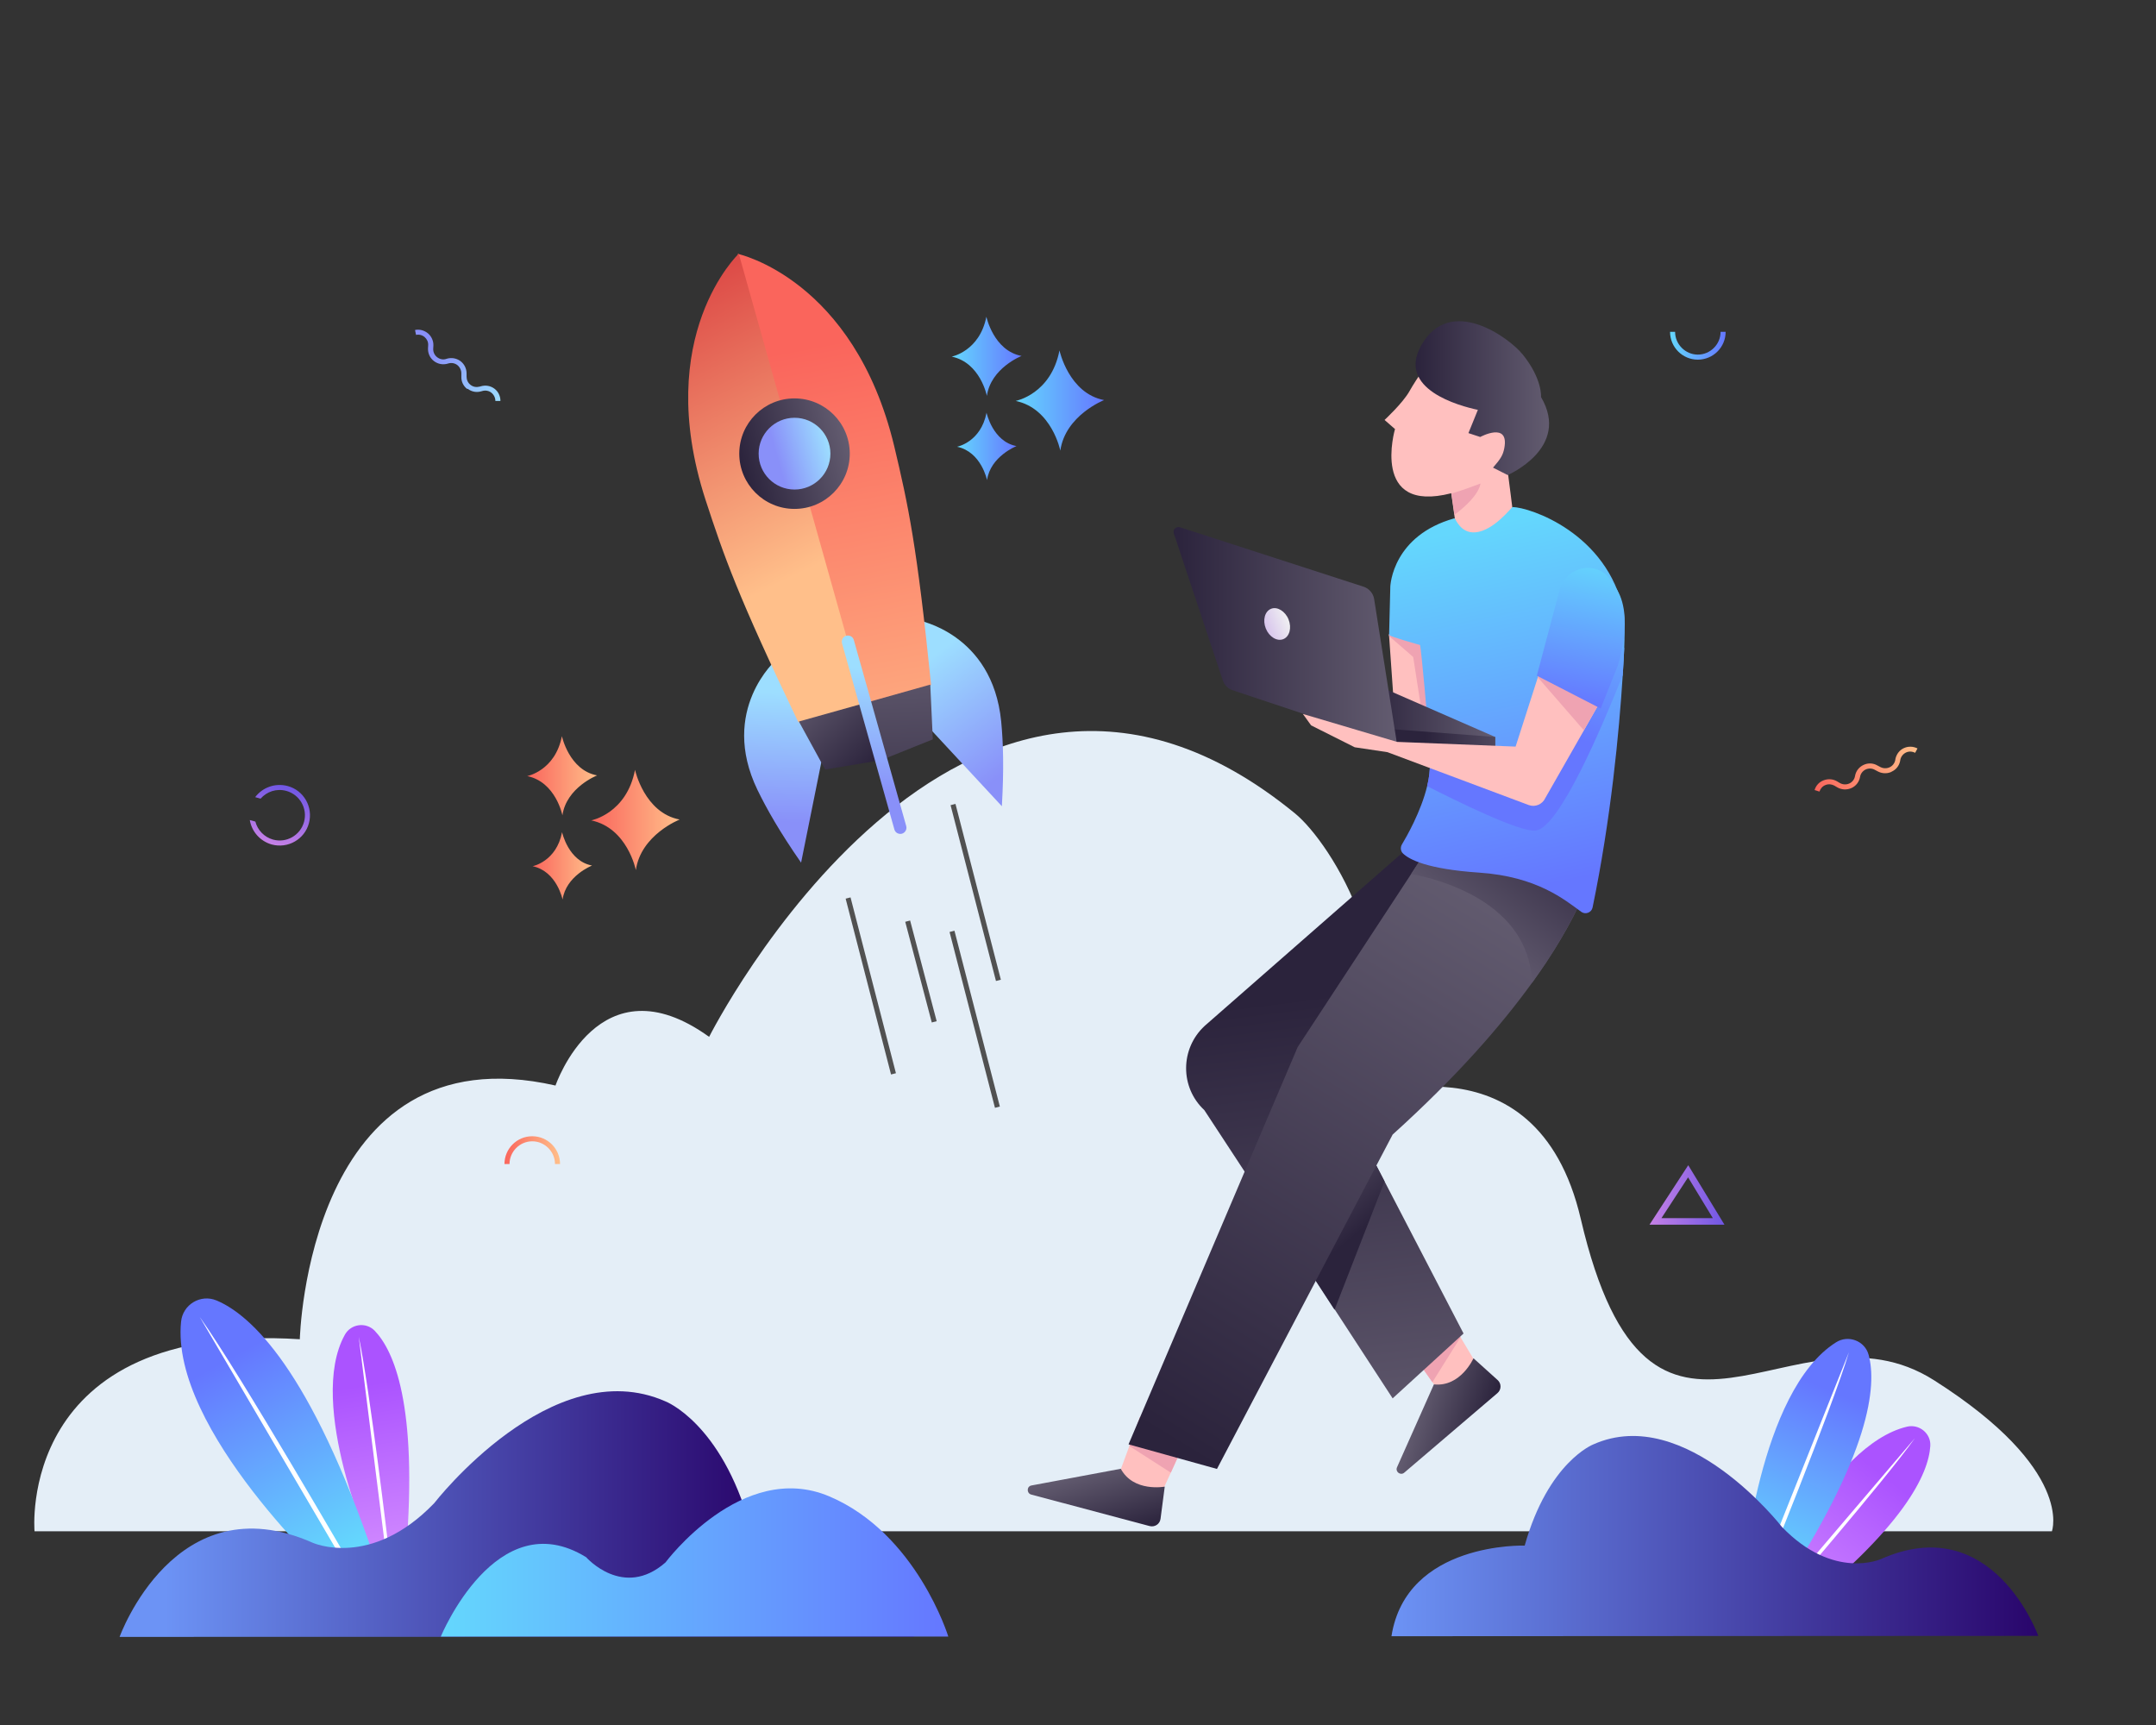 <svg width="1280" height="1024" viewBox="0 0 1280 1024" fill="none" xmlns="http://www.w3.org/2000/svg">
<rect x="0" y="0" width="1280" height="1024" fill="#333333" stroke="none"/>
<g id="Business Illustration-03 1">
<g id="Group">
<g id="Group_2">
<g id="_x33_">
<g id="Background_2_">
<path id="Vector" d="M1218.2 909H20.5C20.5 909 9.3 784.4 178 795C178 795 182.4 610.9 329.8 644.4C329.8 644.4 355.6 568.4 421 615.5C421 615.5 570 320 769 483C789.8 500.1 840 577 806 653C806 653 912 610 938.5 723.6C979.8 900.5 1064.7 766.2 1148.3 819.4C1231.8 872.5 1218.2 909 1218.2 909Z" fill="#E4EEF7"/>
</g>
<g id="Rocket">
<path id="Vector_2" d="M544.6 368.1C544.6 368.1 589.2 375.7 594.4 428.3C595.6 440.8 596.1 456.1 594.8 478.6L548.7 428.9L544.6 368.1Z" fill="url(#paint0_linear_2_2)"/>
<path id="Vector_3" d="M552.8 406.7L513.1 417.8L438 150.7C438 150.7 507 165.4 530.9 264.9C539.2 299.8 544.4 323.8 552.8 406.7Z" fill="url(#paint1_linear_2_2)"/>
<path id="Vector_4" d="M460.9 391.6C460.9 391.6 426.8 421.4 449.7 468.9C455.2 480.2 462.7 493.5 475.6 512.1L489 445.6L460.9 391.6Z" fill="url(#paint2_linear_2_2)"/>
<path id="Vector_5" d="M553.8 438.9L552.3 406.4L512.6 417.6L522.2 451.6L553.8 438.9Z" fill="url(#paint3_linear_2_2)"/>
<path id="Vector_6" d="M474 428.8L513.7 417.7L438.6 150.6C438.6 150.6 387.3 199.1 418.8 296.5C429.9 330.5 438 353.7 474 428.8Z" fill="url(#paint4_linear_2_2)"/>
<path id="Vector_7" d="M489.9 456.8L474.3 428.3L513.9 417.2L523.5 451.2L489.9 456.8Z" fill="url(#paint5_linear_2_2)"/>
<path id="Vector_8" d="M471.7 302.1C489.815 302.1 504.5 287.415 504.5 269.3C504.5 251.185 489.815 236.5 471.7 236.5C453.585 236.5 438.9 251.185 438.9 269.3C438.9 287.415 453.585 302.1 471.7 302.1Z" fill="url(#paint6_linear_2_2)"/>
<path id="Vector_9" d="M471.7 290.6C483.464 290.6 493 281.064 493 269.3C493 257.536 483.464 248 471.7 248C459.936 248 450.4 257.536 450.4 269.3C450.4 281.064 459.936 290.6 471.7 290.6Z" fill="url(#paint7_linear_2_2)"/>
<path id="Vector_10" d="M535.5 494.9C533.5 495.4 531.5 494.3 531 492.4L499.9 381.9C499.4 379.9 500.5 377.9 502.4 377.4C504.4 376.9 506.4 378 506.9 379.9L538 490.3C538.6 492.3 537.4 494.3 535.5 494.9Z" fill="url(#paint8_linear_2_2)"/>
<g id="Group_3">
<path id="Vector_11" d="M504.957 532.711L502.052 533.461L529.002 637.833L531.907 637.083L504.957 532.711Z" fill="#515151"/>
</g>
<g id="Group_4">
<path id="Vector_12" d="M566.654 552.504L563.749 553.254L590.699 657.625L593.604 656.875L566.654 552.504Z" fill="#515151"/>
</g>
<g id="Group_5">
<path id="Vector_13" d="M567.255 477.214L564.35 477.964L591.3 582.336L594.205 581.586L567.255 477.214Z" fill="#515151"/>
</g>
<g id="Group_6">
<path id="Vector_14" d="M540.333 546.436L537.432 547.201L553.191 606.962L556.092 606.197L540.333 546.436Z" fill="#515151"/>
</g>
</g>
<g id="Plant_5_">
<path id="Vector_15" d="M1048.2 945.6C1048.2 945.6 1086.3 857.8 1132.2 846.9C1139.5 845.2 1146.5 851 1146 858.4C1145 874.4 1131.3 906.7 1061.9 960.6L1048.2 945.6Z" fill="url(#paint9_linear_2_2)"/>
<g id="Group_7">
<path id="Vector_16" d="M1053.5 951.6C1054.1 950.8 1136.8 853.8 1136.8 853.8C1119.1 878.7 1055.7 952.1 1055 952.9L1053.5 951.6Z" fill="white"/>
</g>
<path id="Vector_17" d="M1034.8 935.7C1034.8 935.7 1044.1 825.7 1090.1 796.8C1097.4 792.2 1107.2 796 1109.4 804.3C1114.2 822.2 1111.2 862.5 1055.2 947L1034.8 935.7Z" fill="url(#paint10_linear_2_2)"/>
<g id="Group_8">
<g id="Group_9">
<path id="Vector_18" d="M1042.8 940.3C1043.2 939.2 1097.7 802.7 1097.7 802.7C1087.6 836.4 1045.3 940.1 1044.9 941.1L1042.8 940.3Z" fill="white"/>
</g>
</g>
<path id="Vector_19" d="M1210.1 971.1C1210.1 971.1 1183.1 896 1116.7 925.5C1116.7 925.5 1088.6 938.3 1057.9 906.4C1057.9 906.4 1000.9 833 946 857.4C946 857.4 919.2 867.7 905.2 917.5C905.2 917.5 834.9 915.1 826.1 971.3L1210.1 971.1Z" fill="url(#paint11_linear_2_2)"/>
</g>
<g id="Plant_4_">
<path id="Vector_20" d="M220.9 921C220.9 921 181.9 833.6 204.7 792.4C208.3 785.8 217.3 784.6 222.5 790C233.6 801.6 248.2 833.4 241.1 921H220.9Z" fill="url(#paint12_linear_2_2)"/>
<g id="Group_10">
<path id="Vector_21" d="M229 921.1C228.9 920.1 213 793.6 213 793.6C219.4 823.4 230.8 919.8 230.9 920.8L229 921.1Z" fill="white"/>
</g>
<path id="Vector_22" d="M197.4 937.6C197.4 937.6 101 848.9 107.5 784.6C108.5 774.4 119.1 768 128.6 772C148.8 780.5 184.4 812.7 222.9 926.6L197.4 937.6Z" fill="url(#paint13_linear_2_2)"/>
<g id="Group_11">
<g id="Group_12">
<path id="Vector_23" d="M207.6 933.4C206.9 932.2 118.6 781.8 118.6 781.8C142.8 815.8 209.2 930.9 210 932L207.6 933.4Z" fill="white"/>
</g>
</g>
<path id="Vector_24" d="M71 971.7C71 971.7 104 879.7 185.6 915.8C185.6 915.8 220.1 931.5 257.8 892.3C257.8 892.3 327.6 802.1 395.1 831.9C395.1 831.9 428.1 844.5 445.3 905.7C445.3 905.7 531.6 902.6 542.6 971.6L71 971.7Z" fill="url(#paint14_linear_2_2)"/>
<path id="Vector_25" d="M261.7 971.5C261.7 971.5 294.7 891.5 348 924.4C348 924.4 370 949.5 395.1 927.5C395.1 927.5 440.6 866.3 492.4 888.3C544.2 910.3 563 971.5 563 971.5H261.7Z" fill="url(#paint15_linear_2_2)"/>
</g>
<g id="Element_7_">
<path id="Vector_26" d="M316 677.5C308.6 677.5 302.5 683.6 302.5 691H299.5C299.5 681.9 306.9 674.5 316 674.5C325.1 674.5 332.5 681.9 332.5 691H329.5C329.5 683.6 323.4 677.5 316 677.5Z" fill="url(#paint16_linear_2_2)"/>
<path id="Vector_27" d="M151.5 473.2L154.7 474.1C158.4 469.9 164.2 467.9 170 469.5C178 471.7 182.7 480 180.5 487.9C178.3 495.9 170 500.6 162.1 498.4C156.8 496.9 152.9 492.7 151.6 487.7L148.3 486.8C149.4 493.5 154.3 499.3 161.3 501.3C170.9 503.9 180.8 498.3 183.4 488.7C186 479.1 180.4 469.2 170.8 466.6C163.3 464.6 155.8 467.5 151.5 473.2Z" fill="url(#paint17_linear_2_2)"/>
<g id="Group_13">
<path id="Vector_28" d="M277.2 230.8C275 229 273.8 226.4 273.9 223.6V221.7C273.9 219.7 273 217.9 271.5 216.7C269.9 215.5 267.9 215.2 266 215.8C263.2 216.7 260.1 216.2 257.7 214.4C255.3 212.6 254 209.8 254.1 206.8L254.2 204.9C254.3 203 253.5 201.3 252.1 200.1C250.7 198.9 248.8 198.4 247 198.8L246.4 195.9C249.1 195.3 251.9 196.1 254.1 197.9C256.2 199.7 257.4 202.4 257.3 205.1L257.2 207C257.1 209 258 210.9 259.6 212.1C261.2 213.3 263.2 213.7 265.1 213C267.9 212.1 270.9 212.6 273.3 214.3C275.7 216.1 277 218.8 277 221.7V223.6C277 225.5 277.8 227.3 279.4 228.5C280.9 229.7 282.9 230 284.8 229.5L285.5 229.3C288.3 228.5 291.2 229 293.5 230.7C295.8 232.4 297.1 235.1 297.1 238H294.1C294.1 236.1 293.2 234.3 291.7 233.1C290.2 231.9 288.2 231.6 286.4 232.1L285.7 232.3C282.9 233.1 280 232.6 277.7 230.8C277.4 230.9 277.3 230.8 277.2 230.8Z" fill="url(#paint18_linear_2_2)"/>
</g>
<path id="Vector_29" d="M1008 210.5C1000.6 210.5 994.5 204.4 994.5 197H991.5C991.5 206.1 998.9 213.5 1008 213.5C1017.1 213.5 1024.5 206.1 1024.5 197H1021.5C1021.5 204.4 1015.4 210.5 1008 210.5Z" fill="url(#paint19_linear_2_2)"/>
<g id="Group_14">
<path id="Vector_30" d="M1023.8 727H979.3L1002.3 691.7L1023.8 727ZM986.4 723.1H1016.9L1002.2 698.9L986.4 723.1Z" fill="url(#paint20_linear_2_2)"/>
</g>
<g id="Group_15">
<path id="Vector_31" d="M1122.7 458.3C1120.1 459.4 1117.2 459.2 1114.8 457.9L1113.1 457C1111.4 456 1109.3 456 1107.6 456.8C1105.8 457.7 1104.6 459.3 1104.3 461.2C1103.8 464.1 1101.9 466.6 1099.2 467.8C1096.5 469 1093.4 468.9 1090.8 467.4L1089.1 466.4C1087.5 465.5 1085.6 465.3 1083.8 466C1082 466.7 1080.8 468.1 1080.2 469.9L1077.3 469C1078.1 466.3 1080 464.2 1082.7 463.2C1085.3 462.2 1088.2 462.4 1090.6 463.8L1092.3 464.8C1094 465.8 1096.1 465.9 1097.9 465.1C1099.7 464.3 1101 462.6 1101.3 460.7C1101.8 457.8 1103.6 455.4 1106.3 454.1C1109 452.8 1112 452.9 1114.6 454.4L1116.3 455.3C1118 456.2 1120 456.3 1121.8 455.5C1123.6 454.7 1124.8 453.1 1125.2 451.2L1125.3 450.5C1125.9 447.7 1127.7 445.3 1130.3 444.1C1132.9 442.9 1135.9 443 1138.4 444.3L1137 446.9C1135.3 446 1133.3 445.9 1131.6 446.7C1129.9 447.5 1128.6 449.1 1128.2 451L1128.1 451.7C1127.5 454.6 1125.7 456.9 1123 458.1C1122.9 458.2 1122.8 458.3 1122.7 458.3Z" fill="url(#paint21_linear_2_2)"/>
</g>
</g>
<g id="Element_6_">
<path id="Vector_32" d="M351 487C351 487 372 483 377 457C377 457 382.5 482.5 403.5 486.5C403.5 486.5 380.5 495.5 377.5 516.5C377.5 516.5 372.5 491.5 351 487Z" fill="url(#paint22_linear_2_2)"/>
<path id="Vector_33" d="M313 460.7C313 460.7 329.6 457.5 333.6 437C333.6 437 337.9 457.2 354.5 460.3C354.5 460.3 336.3 467.4 333.9 484C333.9 484 330 464.2 313 460.7Z" fill="url(#paint23_linear_2_2)"/>
<path id="Vector_34" d="M316.2 514.2C316.2 514.2 330.3 511.5 333.7 494C333.7 494 337.4 511.2 351.5 513.8C351.5 513.8 336 519.9 334 534C334 534 330.6 517.2 316.2 514.2Z" fill="url(#paint24_linear_2_2)"/>
</g>
<g id="Element_5_">
<path id="Vector_35" d="M603 238C603 238 624 234 629 208C629 208 634.5 233.5 655.5 237.5C655.5 237.5 632.5 246.5 629.5 267.5C629.5 267.5 624.5 242.5 603 238Z" fill="url(#paint25_linear_2_2)"/>
<path id="Vector_36" d="M565 211.7C565 211.7 581.6 208.5 585.6 188C585.6 188 589.9 208.2 606.5 211.3C606.5 211.3 588.3 218.4 585.9 235C585.9 235 582 215.2 565 211.7Z" fill="url(#paint26_linear_2_2)"/>
<path id="Vector_37" d="M568.2 265.2C568.2 265.2 582.3 262.5 585.7 245C585.7 245 589.4 262.2 603.5 264.8C603.5 264.8 588 270.9 586 285C586 285 582.6 268.2 568.2 265.2Z" fill="url(#paint27_linear_2_2)"/>
</g>
<g id="Man_1_">
<path id="Vector_38" d="M899.7 316.1C899.7 316.9 865.5 320 865.5 320L863.4 305.6L861.6 293V292.8C813.4 305.2 828.2 254.7 828.2 254.7L822 249.3C822 249.3 832.9 239.2 836.8 232.2C840.7 225.2 850 212 850 212L896.6 225.2L894.3 273.4C894.3 273.4 899.7 315.3 899.7 316.1Z" fill="#FFC0BF"/>
<path id="Vector_39" d="M704.5 853.5L695.1 874.2L689.5 886.4L663.7 876.8L670.5 858.4L676.8 841.2L704.5 853.5Z" fill="#FFC0BF"/>
<path id="Vector_40" d="M689 901.6L691.5 882.5C691.5 882.5 673 886 665.4 871.9L612.4 881.8C609.5 882.3 609.4 886.4 612.2 887.2L682.5 905.9C685.6 906.7 688.6 904.7 689 901.6Z" fill="url(#paint28_linear_2_2)"/>
<path id="Vector_41" d="M876.9 810.2L854.4 826L850.4 820.5L832.5 795L858.3 779.2L867.1 793.8L876.9 810.2Z" fill="#FFC0BF"/>
<path id="Vector_42" d="M704.5 853.5L695.1 874.2L670.5 858.4L676.8 841.2L704.5 853.5Z" fill="#EFA3B2"/>
<path id="Vector_43" d="M867.1 793.8L850.4 820.5L832.5 795L858.3 779.2L867.1 793.8Z" fill="#EFA3B2"/>
<path id="Vector_44" d="M889.1 819.2L874.8 806.3C874.8 806.3 867.2 823.5 851.3 821.8L829.4 871C828.2 873.7 831.5 876.1 833.7 874.2L889 827C891.4 825 891.5 821.3 889.1 819.2Z" fill="url(#paint29_linear_2_2)"/>
<path id="Vector_45" d="M787 633.9L795.2 649.7L822 701.3L868.9 791.6L826.8 830.1L792.4 777.3L759.2 726.4L715 659C700.5 645.5 700.6 622.5 715.2 609L847.2 493.4L947.8 516C933.2 551.7 787 633.9 787 633.9Z" fill="url(#paint30_linear_2_2)"/>
<path id="Vector_46" d="M822 701.3L792.3 777.5L759.1 726.5L795.2 649.7L822 701.3Z" fill="url(#paint31_linear_2_2)"/>
<path id="Vector_47" d="M950.8 493.4C950.8 493.4 950.8 494.7 950.5 497.2C949.4 506.4 943.9 532.1 917.9 571.4C915.3 575.3 912.5 579.3 909.5 583.5C891.2 608.8 864.9 639.1 826.8 673.5L722.5 872L670 857.4L770.4 621.6L837.8 518.8L842.3 511.9L856.9 489.6L927.3 492.4L950.8 493.4Z" fill="url(#paint32_linear_2_2)"/>
<path id="Vector_48" d="M950.8 493.4C950.8 493.4 950.8 494.7 950.5 497.2C949.4 506.4 943.9 532.1 917.9 571.4C915.3 575.3 912.5 579.3 909.5 583.5C908.1 535.7 854.4 521.9 837.8 518.8L842.3 511.9L856.9 489.6L927.3 492.4L950.8 493.4Z" fill="url(#paint33_linear_2_2)"/>
<path id="Vector_49" d="M854.5 378.3V441.4L846.6 438.9L828.6 433.3L824.7 377.6L824.6 376.6L854.5 378.3Z" fill="#FFC0BF"/>
<path id="Vector_50" d="M854.5 378.3V441.4L846.6 438.9L839 390L824.7 377.6L824.6 376.6L854.5 378.3Z" fill="#EFA3B2"/>
<path id="Vector_51" d="M964.3 384.6C964.1 389.4 963.8 394.8 963.4 400.8C961.3 434.3 956.4 486.1 945.5 538.7C944.9 541.7 941.3 543.1 938.8 541.3C929 534.2 912.6 520.3 878 518C847.2 515.9 836.6 510.2 832.9 506.6C831.5 505.2 831.3 503 832.3 501.3C834.9 497 843.7 481.7 847.3 466.6C848.5 461.7 849.1 456.7 848.9 452.2C848.9 451.9 848.9 451.7 848.9 451.4C849 450.5 848.9 447.3 848.6 442.7C847.4 425 843.9 386.8 843.1 382.9C843.1 382.9 825.1 377.9 824.7 376.9L825.4 349.1V349C825.3 346.9 827.2 317.9 863.4 307.7C864.2 307.5 866.8 316.8 876 316C887 315 897.4 301 898 301C908.2 301.1 954.3 316.4 964 363.1C964 363.2 964.9 371.1 964.3 384.6Z" fill="url(#paint34_linear_2_2)"/>
<path id="Vector_52" d="M809.9 403.5L887.7 437.5V444L824.5 437.5L809.9 403.5Z" fill="url(#paint35_linear_2_2)"/>
<path id="Vector_53" d="M964.3 384.6C964.1 389.4 963.8 394.8 963.4 400.8C950.8 432.4 925.9 490.8 912 493C902.7 494.5 863.6 474.9 847.3 466.7C848.5 461.8 849.1 456.8 848.9 452.3C848.9 452 848.9 451.8 848.9 451.5C849 450.6 848.9 447.4 848.6 442.8L903 457L939 398L964.3 384.6Z" fill="url(#paint36_linear_2_2)"/>
<path id="Vector_54" d="M887.7 444L829.4 442.4L824.5 432.7L887.7 437.5V444Z" fill="url(#paint37_linear_2_2)"/>
<path id="Vector_55" d="M700.6 313L809.6 348.3C812.8 349.4 815.2 352.1 815.8 355.5L829.5 442.3L731.7 409.7C729 408.8 726.9 406.7 726 404L696.9 316.7C696.1 314.5 698.2 312.3 700.6 313Z" fill="url(#paint38_linear_2_2)"/>
<path id="Vector_56" d="M949.7 417.1L940.4 433.5L917.4 473.8C915.7 477.5 911.4 479.3 907.6 477.9L823.7 446.5L804.3 443.6L778.4 430.6L773.5 423.8L829.4 440.4L899.8 443.2L913 402.1L914 397.7L949.7 417.1Z" fill="#FFC0BF"/>
<path id="Vector_57" d="M949.7 417.1L940.3 433.5L913 402.1L914.1 397.7L949.7 417.1Z" fill="#EFA3B2"/>
<path id="Vector_58" d="M765 367.7C767 372.7 765.6 377.9 761.9 379.4C758.2 380.9 753.5 378.1 751.5 373.1C749.5 368.1 750.9 362.9 754.6 361.4C758.3 359.9 763 362.8 765 367.7Z" fill="url(#paint39_linear_2_2)"/>
<path id="Vector_59" d="M925.9 350.3L912.4 401.1L950.3 420.6L960.4 395.3C960.4 395.3 970.7 365.4 959.1 348.6C956.3 344.5 953.9 339.5 947.1 337.7C937.9 335.1 928.4 341 925.9 350.3Z" fill="url(#paint40_linear_2_2)"/>
<path id="Vector_60" d="M914.9 235.7C914.9 235.7 915.8 225 904 210.4C895.9 200.4 860.9 174.7 843.8 205C829.1 231 866.5 241 877.4 243.3L871.8 257.1L878.8 259.4C878.8 259.4 896.1 250 893.1 266C892.3 270.1 891.1 272.2 886.4 277.6L895.1 282C895 282 932.7 266 914.9 235.7Z" fill="url(#paint41_linear_2_2)"/>
<path id="Vector_61" d="M879 287C877.7 293.9 869.5 301.1 863.5 305.6L861.7 293C869.8 290.6 879 287 879 287Z" fill="#EFA3B2"/>
</g>
</g>
</g>
</g>
</g>
<defs>
<linearGradient id="paint0_linear_2_2" x1="615.713" y1="478.707" x2="550.919" y2="391.409" gradientUnits="userSpaceOnUse">
<stop offset="0.251" stop-color="#8990F9"/>
<stop offset="1" stop-color="#9DDEFF"/>
</linearGradient>
<linearGradient id="paint1_linear_2_2" x1="484.468" y1="205.021" x2="540.966" y2="500.167" gradientUnits="userSpaceOnUse">
<stop stop-color="#FA655C"/>
<stop offset="1" stop-color="#FFBF8A"/>
</linearGradient>
<linearGradient id="paint2_linear_2_2" x1="462.698" y1="513.711" x2="466.518" y2="411.213" gradientUnits="userSpaceOnUse">
<stop offset="0.251" stop-color="#8990F9"/>
<stop offset="1" stop-color="#9DDEFF"/>
</linearGradient>
<linearGradient id="paint3_linear_2_2" x1="536.92" y1="527.235" x2="531.551" y2="383.37" gradientUnits="userSpaceOnUse">
<stop stop-color="#2B233C"/>
<stop offset="1" stop-color="#635C70"/>
</linearGradient>
<linearGradient id="paint4_linear_2_2" x1="399.228" y1="172.909" x2="479.949" y2="337.899" gradientUnits="userSpaceOnUse">
<stop stop-color="#DD4B47"/>
<stop offset="1" stop-color="#FFBF8A"/>
</linearGradient>
<linearGradient id="paint5_linear_2_2" x1="518.229" y1="454.217" x2="474.649" y2="408.069" gradientUnits="userSpaceOnUse">
<stop stop-color="#2B233C"/>
<stop offset="1" stop-color="#635C70"/>
</linearGradient>
<linearGradient id="paint6_linear_2_2" x1="440.206" y1="278.098" x2="503.269" y2="260.379" gradientUnits="userSpaceOnUse">
<stop stop-color="#2B233C"/>
<stop offset="1" stop-color="#635C70"/>
</linearGradient>
<linearGradient id="paint7_linear_2_2" x1="451.189" y1="275.012" x2="492.286" y2="263.465" gradientUnits="userSpaceOnUse">
<stop offset="0.251" stop-color="#8990F9"/>
<stop offset="1" stop-color="#9DDEFF"/>
</linearGradient>
<linearGradient id="paint8_linear_2_2" x1="516.734" y1="496.405" x2="520.452" y2="396.624" gradientUnits="userSpaceOnUse">
<stop offset="0.251" stop-color="#8990F9"/>
<stop offset="1" stop-color="#9DDEFF"/>
</linearGradient>
<linearGradient id="paint9_linear_2_2" x1="1118.23" y1="875.499" x2="1058.33" y2="952.028" gradientUnits="userSpaceOnUse">
<stop stop-color="#AB53FF"/>
<stop offset="1" stop-color="#CF87FF"/>
</linearGradient>
<linearGradient id="paint10_linear_2_2" x1="1045.76" y1="929.746" x2="1089.95" y2="826.776" gradientUnits="userSpaceOnUse">
<stop stop-color="#64D7FD"/>
<stop offset="1" stop-color="#6577FF"/>
</linearGradient>
<linearGradient id="paint11_linear_2_2" x1="1210" y1="911.548" x2="826" y2="912.162" gradientUnits="userSpaceOnUse">
<stop stop-color="#29056B"/>
<stop offset="1" stop-color="#6C93F5"/>
</linearGradient>
<linearGradient id="paint12_linear_2_2" x1="216.486" y1="822.001" x2="232.525" y2="917.856" gradientUnits="userSpaceOnUse">
<stop stop-color="#AB53FF"/>
<stop offset="1" stop-color="#CF87FF"/>
</linearGradient>
<linearGradient id="paint13_linear_2_2" x1="199.842" y1="922.951" x2="135.491" y2="806.589" gradientUnits="userSpaceOnUse">
<stop stop-color="#64D7FD"/>
<stop offset="1" stop-color="#6577FF"/>
</linearGradient>
<linearGradient id="paint14_linear_2_2" x1="451.933" y1="898.749" x2="97.897" y2="898.749" gradientUnits="userSpaceOnUse">
<stop stop-color="#29056B"/>
<stop offset="1" stop-color="#6C93F5"/>
</linearGradient>
<linearGradient id="paint15_linear_2_2" x1="261.679" y1="927.531" x2="563" y2="927.531" gradientUnits="userSpaceOnUse">
<stop stop-color="#64D7FD"/>
<stop offset="1" stop-color="#6577FF"/>
</linearGradient>
<linearGradient id="paint16_linear_2_2" x1="299.5" y1="682.75" x2="332.5" y2="682.75" gradientUnits="userSpaceOnUse">
<stop stop-color="#FA655C"/>
<stop offset="1" stop-color="#FFBF8A"/>
</linearGradient>
<linearGradient id="paint17_linear_2_2" x1="161.789" y1="501.485" x2="171.339" y2="466.774" gradientUnits="userSpaceOnUse">
<stop stop-color="#C681E6"/>
<stop offset="1" stop-color="#7057E4"/>
</linearGradient>
<linearGradient id="paint18_linear_2_2" x1="245.014" y1="197.558" x2="296.182" y2="238.934" gradientUnits="userSpaceOnUse">
<stop offset="0.251" stop-color="#8990F9"/>
<stop offset="1" stop-color="#9DDEFF"/>
</linearGradient>
<linearGradient id="paint19_linear_2_2" x1="991.5" y1="205.25" x2="1024.5" y2="205.25" gradientUnits="userSpaceOnUse">
<stop stop-color="#64D7FD"/>
<stop offset="1" stop-color="#6577FF"/>
</linearGradient>
<linearGradient id="paint20_linear_2_2" x1="979.231" y1="709.344" x2="1023.76" y2="709.344" gradientUnits="userSpaceOnUse">
<stop stop-color="#C681E6"/>
<stop offset="1" stop-color="#7057E4"/>
</linearGradient>
<linearGradient id="paint21_linear_2_2" x1="1078.36" y1="471.091" x2="1138.94" y2="445.375" gradientUnits="userSpaceOnUse">
<stop stop-color="#FA655C"/>
<stop offset="1" stop-color="#FFBF8A"/>
</linearGradient>
<linearGradient id="paint22_linear_2_2" x1="351" y1="486.75" x2="403.5" y2="486.75" gradientUnits="userSpaceOnUse">
<stop stop-color="#FA655C"/>
<stop offset="1" stop-color="#FFBF8A"/>
</linearGradient>
<linearGradient id="paint23_linear_2_2" x1="313" y1="460.483" x2="354.5" y2="460.483" gradientUnits="userSpaceOnUse">
<stop stop-color="#FA655C"/>
<stop offset="1" stop-color="#FFBF8A"/>
</linearGradient>
<linearGradient id="paint24_linear_2_2" x1="316.177" y1="513.983" x2="351.5" y2="513.983" gradientUnits="userSpaceOnUse">
<stop stop-color="#FA655C"/>
<stop offset="1" stop-color="#FFBF8A"/>
</linearGradient>
<linearGradient id="paint25_linear_2_2" x1="603" y1="237.75" x2="655.5" y2="237.75" gradientUnits="userSpaceOnUse">
<stop stop-color="#64D7FD"/>
<stop offset="1" stop-color="#6577FF"/>
</linearGradient>
<linearGradient id="paint26_linear_2_2" x1="565" y1="211.483" x2="606.5" y2="211.483" gradientUnits="userSpaceOnUse">
<stop stop-color="#64D7FD"/>
<stop offset="1" stop-color="#6577FF"/>
</linearGradient>
<linearGradient id="paint27_linear_2_2" x1="568.177" y1="264.983" x2="603.5" y2="264.983" gradientUnits="userSpaceOnUse">
<stop stop-color="#64D7FD"/>
<stop offset="1" stop-color="#6577FF"/>
</linearGradient>
<linearGradient id="paint28_linear_2_2" x1="659.974" y1="913.733" x2="647.079" y2="871.368" gradientUnits="userSpaceOnUse">
<stop stop-color="#2B233C"/>
<stop offset="1" stop-color="#635C70"/>
</linearGradient>
<linearGradient id="paint29_linear_2_2" x1="882.466" y1="849.994" x2="840.265" y2="836.581" gradientUnits="userSpaceOnUse">
<stop stop-color="#2B233C"/>
<stop offset="1" stop-color="#635C70"/>
</linearGradient>
<linearGradient id="paint30_linear_2_2" x1="827.132" y1="585.132" x2="862.396" y2="866.42" gradientUnits="userSpaceOnUse">
<stop stop-color="#2B233C"/>
<stop offset="1" stop-color="#635C70"/>
</linearGradient>
<linearGradient id="paint31_linear_2_2" x1="807.916" y1="730.385" x2="764.916" y2="679.385" gradientUnits="userSpaceOnUse">
<stop stop-color="#2B233C"/>
<stop offset="1" stop-color="#635C70"/>
</linearGradient>
<linearGradient id="paint32_linear_2_2" x1="688.251" y1="852.02" x2="887.528" y2="525.632" gradientUnits="userSpaceOnUse">
<stop stop-color="#2B233C"/>
<stop offset="1" stop-color="#635C70"/>
</linearGradient>
<linearGradient id="paint33_linear_2_2" x1="929.109" y1="479.063" x2="865.028" y2="559.357" gradientUnits="userSpaceOnUse">
<stop stop-color="#2B233C"/>
<stop offset="1" stop-color="#635C70"/>
</linearGradient>
<linearGradient id="paint34_linear_2_2" x1="871.646" y1="314.154" x2="918" y2="525.643" gradientUnits="userSpaceOnUse">
<stop stop-color="#64D7FD"/>
<stop offset="1" stop-color="#6577FF"/>
</linearGradient>
<linearGradient id="paint35_linear_2_2" x1="809.948" y1="423.782" x2="887.678" y2="423.782" gradientUnits="userSpaceOnUse">
<stop stop-color="#2B233C"/>
<stop offset="1" stop-color="#635C70"/>
</linearGradient>
<linearGradient id="paint36_linear_2_2" x1="938.939" y1="318.878" x2="903.908" y2="428.199" gradientUnits="userSpaceOnUse">
<stop stop-color="#64D7FD"/>
<stop offset="1" stop-color="#6577FF"/>
</linearGradient>
<linearGradient id="paint37_linear_2_2" x1="846.415" y1="438.357" x2="909.571" y2="438.357" gradientUnits="userSpaceOnUse">
<stop stop-color="#2B233C"/>
<stop offset="1" stop-color="#635C70"/>
</linearGradient>
<linearGradient id="paint38_linear_2_2" x1="696.673" y1="377.652" x2="829.38" y2="377.652" gradientUnits="userSpaceOnUse">
<stop stop-color="#2B233C"/>
<stop offset="1" stop-color="#635C70"/>
</linearGradient>
<linearGradient id="paint39_linear_2_2" x1="751.434" y1="373.197" x2="764.978" y2="367.76" gradientUnits="userSpaceOnUse">
<stop stop-color="#D7C4EC"/>
<stop offset="1" stop-color="#F0F0F2"/>
</linearGradient>
<linearGradient id="paint40_linear_2_2" x1="948.367" y1="332.017" x2="933.606" y2="417.305" gradientUnits="userSpaceOnUse">
<stop stop-color="#64D7FD"/>
<stop offset="1" stop-color="#6577FF"/>
</linearGradient>
<linearGradient id="paint41_linear_2_2" x1="840.395" y1="236.327" x2="919.674" y2="236.327" gradientUnits="userSpaceOnUse">
<stop stop-color="#2B233C"/>
<stop offset="1" stop-color="#635C70"/>
</linearGradient>
</defs>
</svg>
